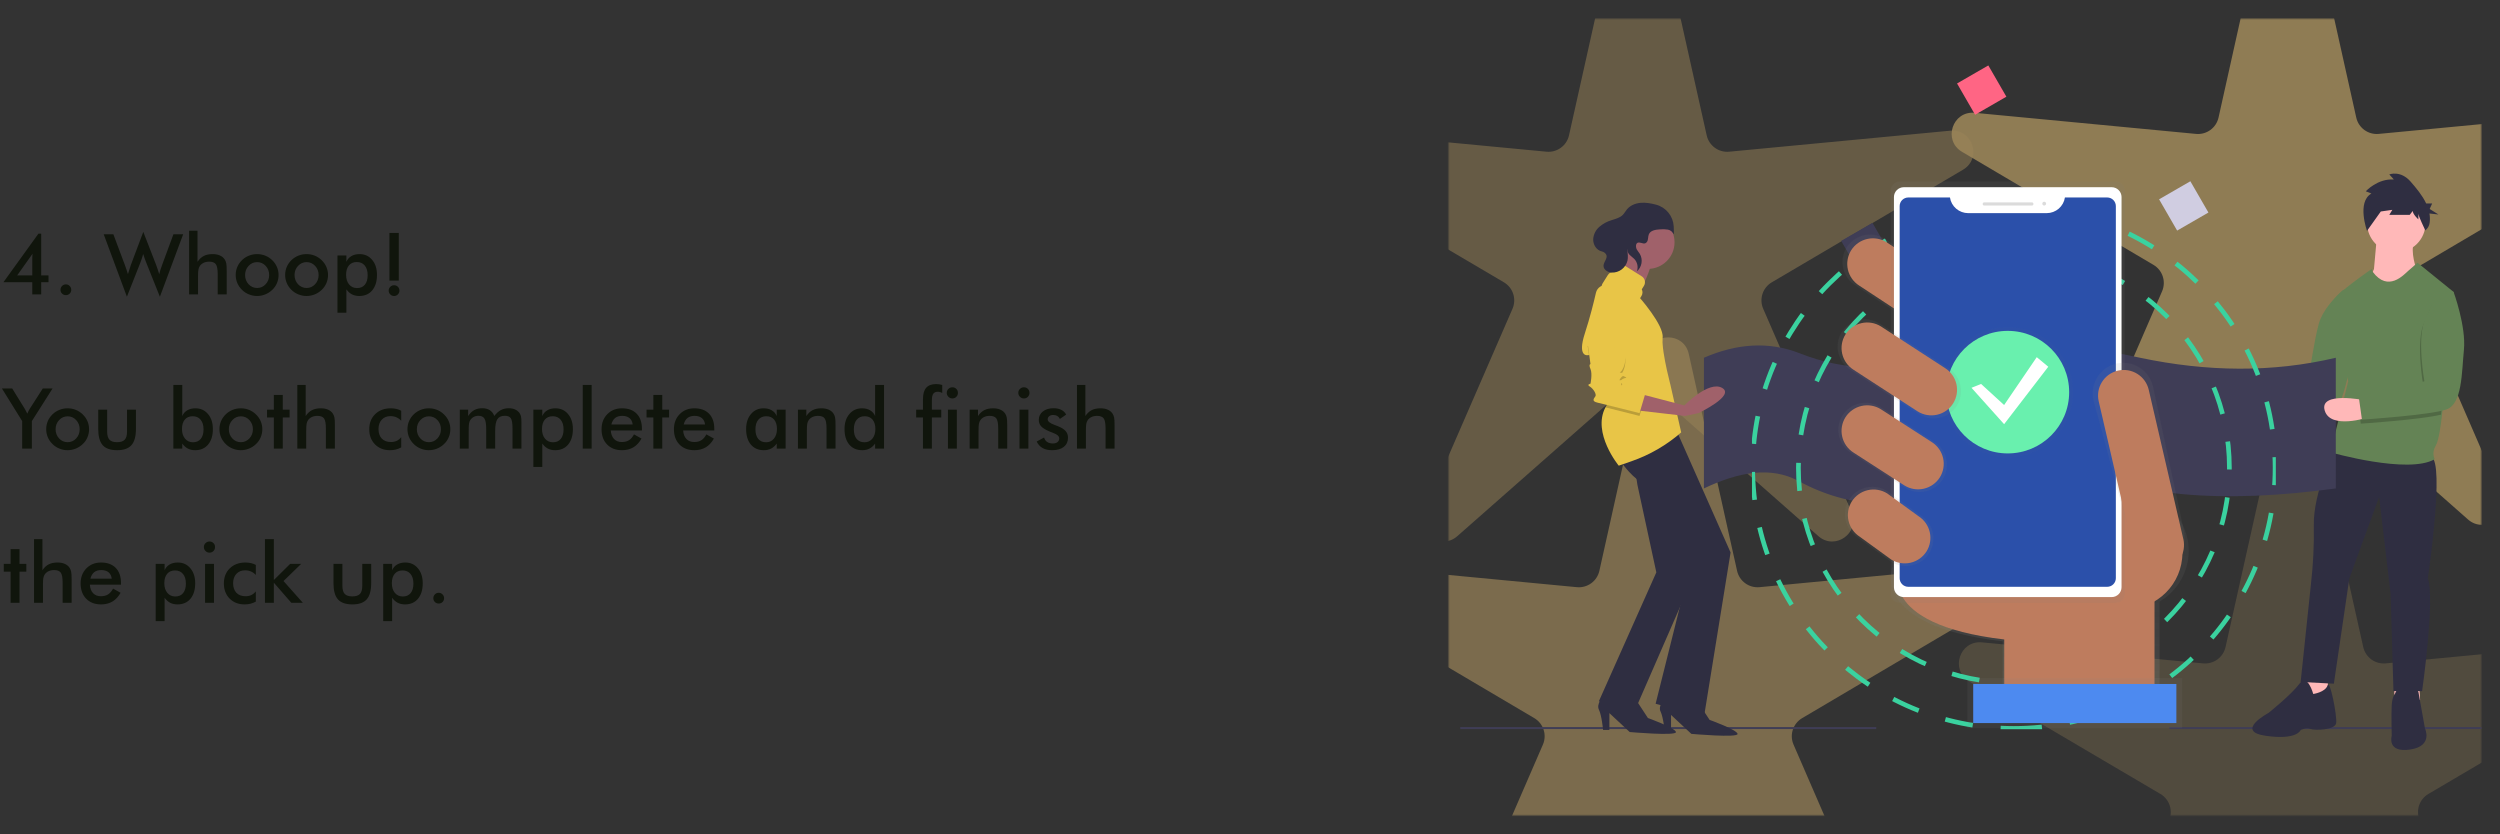 <svg width="1070" height="357" viewBox="0 0 1070 357" fill="none" xmlns="http://www.w3.org/2000/svg">
<rect x="0" y="0" width="1070" height="357" fill="#333333" stroke="none"/>
<path d="M13.92 108.615L7.363 117.861H13.815V111.164C13.815 110.812 13.82 110.42 13.832 109.986C13.855 109.553 13.885 109.096 13.92 108.615ZM13.815 126V120.779H1.475L16.451 100.002H17.629V117.861H20.758V120.779H17.629V126H13.815ZM25.891 124.049C25.891 123.404 26.113 122.854 26.559 122.396C27.004 121.939 27.549 121.711 28.193 121.711C28.838 121.711 29.383 121.939 29.828 122.396C30.273 122.854 30.496 123.404 30.496 124.049C30.496 124.682 30.273 125.221 29.828 125.666C29.383 126.1 28.838 126.316 28.193 126.316C27.549 126.316 27.004 126.1 26.559 125.666C26.113 125.221 25.891 124.682 25.891 124.049ZM44.383 100.266H48.514L53.383 113.256C53.699 114.111 53.963 114.861 54.174 115.506C54.397 116.15 54.59 116.754 54.754 117.316C55.164 115.957 55.592 114.627 56.037 113.326C56.096 113.162 56.137 113.051 56.16 112.992L61.328 99.246L66.777 113.256C67.035 113.936 67.275 114.615 67.498 115.295C67.732 115.975 67.949 116.66 68.148 117.352C68.266 116.824 68.424 116.244 68.623 115.611C68.822 114.979 69.08 114.229 69.397 113.361L74.231 100.266H78.397L68.43 127.002L62.559 112.324C62.301 111.668 62.066 111.041 61.855 110.443C61.645 109.834 61.457 109.26 61.293 108.721C61.094 109.412 60.895 110.062 60.695 110.672C60.496 111.27 60.291 111.844 60.08 112.395L54.315 127.002L44.383 100.266ZM80.945 126V98.754H84.531V112.061C85.293 110.912 86.189 110.074 87.221 109.547C88.252 109.02 89.506 108.756 90.982 108.756C92.225 108.756 93.279 108.955 94.147 109.354C95.025 109.74 95.711 110.32 96.203 111.094C96.496 111.551 96.707 112.084 96.836 112.693C96.965 113.303 97.029 114.369 97.029 115.893V126H93.18V117.439C93.18 115.248 92.91 113.795 92.371 113.08C91.844 112.354 90.9 111.99 89.541 111.99C88.65 111.99 87.853 112.154 87.15 112.482C86.459 112.811 85.914 113.273 85.516 113.871C85.234 114.27 85.035 114.785 84.918 115.418C84.812 116.039 84.76 117.035 84.76 118.406V126H80.945ZM115.205 117.721C115.205 116.174 114.707 114.867 113.711 113.801C112.715 112.723 111.496 112.184 110.055 112.184C108.625 112.184 107.406 112.723 106.398 113.801C105.402 114.867 104.904 116.174 104.904 117.721C104.904 119.268 105.402 120.58 106.398 121.658C107.406 122.725 108.625 123.258 110.055 123.258C111.484 123.258 112.697 122.725 113.693 121.658C114.701 120.58 115.205 119.268 115.205 117.721ZM100.879 117.686C100.879 116.467 101.107 115.318 101.564 114.24C102.033 113.15 102.701 112.184 103.568 111.34C104.424 110.508 105.408 109.869 106.521 109.424C107.635 108.979 108.801 108.756 110.02 108.756C111.273 108.756 112.451 108.979 113.553 109.424C114.666 109.869 115.662 110.525 116.541 111.393C117.42 112.248 118.088 113.215 118.545 114.293C119.002 115.371 119.23 116.502 119.23 117.686C119.23 118.916 119.002 120.07 118.545 121.148C118.1 122.227 117.443 123.182 116.576 124.014C115.662 124.893 114.648 125.555 113.535 126C112.422 126.457 111.25 126.686 110.02 126.686C108.812 126.686 107.652 126.457 106.539 126C105.426 125.555 104.436 124.904 103.568 124.049C102.689 123.182 102.021 122.209 101.564 121.131C101.107 120.053 100.879 118.904 100.879 117.686ZM136.369 117.721C136.369 116.174 135.871 114.867 134.875 113.801C133.879 112.723 132.66 112.184 131.219 112.184C129.789 112.184 128.57 112.723 127.562 113.801C126.566 114.867 126.068 116.174 126.068 117.721C126.068 119.268 126.566 120.58 127.562 121.658C128.57 122.725 129.789 123.258 131.219 123.258C132.648 123.258 133.861 122.725 134.857 121.658C135.865 120.58 136.369 119.268 136.369 117.721ZM122.043 117.686C122.043 116.467 122.271 115.318 122.729 114.24C123.197 113.15 123.865 112.184 124.732 111.34C125.588 110.508 126.572 109.869 127.686 109.424C128.799 108.979 129.965 108.756 131.184 108.756C132.438 108.756 133.615 108.979 134.717 109.424C135.83 109.869 136.826 110.525 137.705 111.393C138.584 112.248 139.252 113.215 139.709 114.293C140.166 115.371 140.395 116.502 140.395 117.686C140.395 118.916 140.166 120.07 139.709 121.148C139.264 122.227 138.607 123.182 137.74 124.014C136.826 124.893 135.812 125.555 134.699 126C133.586 126.457 132.414 126.686 131.184 126.686C129.977 126.686 128.816 126.457 127.703 126C126.59 125.555 125.6 124.904 124.732 124.049C123.854 123.182 123.186 122.209 122.729 121.131C122.271 120.053 122.043 118.904 122.043 117.686ZM148.129 117.615C148.129 119.338 148.557 120.715 149.412 121.746C150.279 122.777 151.416 123.293 152.822 123.293C154.264 123.293 155.377 122.812 156.162 121.852C156.959 120.891 157.357 119.525 157.357 117.756C157.357 115.998 156.941 114.627 156.109 113.643C155.289 112.646 154.158 112.148 152.717 112.148C151.275 112.148 150.15 112.629 149.342 113.59C148.533 114.551 148.129 115.893 148.129 117.615ZM144.438 133.84V109.336H148.252V112.061C148.697 111.006 149.406 110.191 150.379 109.617C151.363 109.043 152.535 108.756 153.895 108.756C156.109 108.756 157.902 109.576 159.273 111.217C160.656 112.846 161.348 114.99 161.348 117.65C161.348 120.451 160.668 122.66 159.309 124.277C157.961 125.883 156.109 126.686 153.754 126.686C152.582 126.686 151.539 126.451 150.625 125.982C149.723 125.514 148.932 124.799 148.252 123.838V133.84H144.438ZM166.674 99.686H170.682V120.094H166.674V99.686ZM166.357 124.383C166.357 123.75 166.58 123.211 167.025 122.766C167.482 122.309 168.027 122.08 168.66 122.08C169.305 122.08 169.85 122.303 170.295 122.748C170.74 123.193 170.963 123.738 170.963 124.383C170.963 125.016 170.74 125.555 170.295 126C169.85 126.457 169.305 126.686 168.66 126.686C168.016 126.686 167.471 126.457 167.025 126C166.58 125.555 166.357 125.016 166.357 124.383ZM9.49 192V180.223L0.824 166.266H5.219L10.615 175.002C10.744 175.225 10.902 175.518 11.09 175.881C11.289 176.244 11.488 176.637 11.688 177.059C11.852 176.648 12.021 176.262 12.197 175.898C12.385 175.535 12.578 175.201 12.777 174.896L18.314 166.266H22.498L13.639 180.223V192H9.49ZM34.1 183.721C34.1 182.174 33.602 180.867 32.605 179.801C31.609 178.723 30.391 178.184 28.949 178.184C27.52 178.184 26.301 178.723 25.293 179.801C24.297 180.867 23.799 182.174 23.799 183.721C23.799 185.268 24.297 186.58 25.293 187.658C26.301 188.725 27.52 189.258 28.949 189.258C30.379 189.258 31.592 188.725 32.588 187.658C33.596 186.58 34.1 185.268 34.1 183.721ZM19.773 183.686C19.773 182.467 20.002 181.318 20.459 180.24C20.928 179.15 21.596 178.184 22.463 177.34C23.318 176.508 24.303 175.869 25.416 175.424C26.529 174.979 27.695 174.756 28.914 174.756C30.168 174.756 31.346 174.979 32.447 175.424C33.56 175.869 34.557 176.525 35.435 177.393C36.315 178.248 36.982 179.215 37.44 180.293C37.897 181.371 38.125 182.502 38.125 183.686C38.125 184.916 37.897 186.07 37.44 187.148C36.994 188.227 36.338 189.182 35.471 190.014C34.557 190.893 33.543 191.555 32.43 192C31.316 192.457 30.145 192.686 28.914 192.686C27.707 192.686 26.547 192.457 25.434 192C24.32 191.555 23.33 190.904 22.463 190.049C21.584 189.182 20.916 188.209 20.459 187.131C20.002 186.053 19.773 184.904 19.773 183.686ZM45.859 175.336V184.723C45.859 186.34 46.193 187.5 46.861 188.203C47.529 188.906 48.613 189.258 50.113 189.258C51.613 189.258 52.697 188.906 53.365 188.203C54.033 187.5 54.367 186.34 54.367 184.723V175.336H58.182V183.58C58.182 186.768 57.543 189.082 56.266 190.523C54.988 191.965 52.949 192.686 50.148 192.686C47.301 192.686 45.238 191.971 43.961 190.541C42.684 189.111 42.045 186.791 42.045 183.58V175.336H45.859ZM77.887 183.615C77.887 185.314 78.32 186.686 79.188 187.729C80.066 188.771 81.197 189.293 82.58 189.293C84.022 189.293 85.135 188.812 85.92 187.852C86.717 186.891 87.115 185.525 87.115 183.756C87.115 181.998 86.699 180.627 85.867 179.643C85.047 178.646 83.916 178.148 82.475 178.148C81.033 178.148 79.908 178.629 79.1 179.59C78.291 180.551 77.887 181.893 77.887 183.615ZM78.01 164.754V178.061C78.455 177.006 79.164 176.191 80.137 175.617C81.121 175.043 82.293 174.756 83.652 174.756C85.867 174.756 87.66 175.576 89.031 177.217C90.414 178.846 91.106 180.99 91.106 183.65C91.106 186.451 90.426 188.66 89.066 190.277C87.719 191.883 85.867 192.686 83.512 192.686C82.34 192.686 81.297 192.451 80.383 191.982C79.481 191.514 78.689 190.799 78.01 189.838V192H74.195V164.754H78.01ZM108.244 183.721C108.244 182.174 107.746 180.867 106.75 179.801C105.754 178.723 104.535 178.184 103.094 178.184C101.664 178.184 100.445 178.723 99.438 179.801C98.441 180.867 97.943 182.174 97.943 183.721C97.943 185.268 98.441 186.58 99.438 187.658C100.445 188.725 101.664 189.258 103.094 189.258C104.523 189.258 105.736 188.725 106.732 187.658C107.74 186.58 108.244 185.268 108.244 183.721ZM93.918 183.686C93.918 182.467 94.147 181.318 94.603 180.24C95.072 179.15 95.74 178.184 96.607 177.34C97.463 176.508 98.447 175.869 99.561 175.424C100.674 174.979 101.84 174.756 103.059 174.756C104.312 174.756 105.49 174.979 106.592 175.424C107.705 175.869 108.701 176.525 109.58 177.393C110.459 178.248 111.127 179.215 111.584 180.293C112.041 181.371 112.27 182.502 112.27 183.686C112.27 184.916 112.041 186.07 111.584 187.148C111.139 188.227 110.482 189.182 109.615 190.014C108.701 190.893 107.688 191.555 106.574 192C105.461 192.457 104.289 192.686 103.059 192.686C101.852 192.686 100.691 192.457 99.578 192C98.465 191.555 97.475 190.904 96.607 190.049C95.728 189.182 95.061 188.209 94.603 187.131C94.147 186.053 93.918 184.904 93.918 183.686ZM117.209 192V178.676H114.291V175.336H117.209V169.025H121.023V175.336H123.941V178.676H121.023V192H117.209ZM127.246 192V164.754H130.832V178.061C131.594 176.912 132.49 176.074 133.521 175.547C134.553 175.02 135.807 174.756 137.283 174.756C138.525 174.756 139.58 174.955 140.447 175.354C141.326 175.74 142.012 176.32 142.504 177.094C142.797 177.551 143.008 178.084 143.137 178.693C143.266 179.303 143.33 180.369 143.33 181.893V192H139.48V183.439C139.48 181.248 139.211 179.795 138.672 179.08C138.145 178.354 137.201 177.99 135.842 177.99C134.951 177.99 134.154 178.154 133.451 178.482C132.76 178.811 132.215 179.273 131.816 179.871C131.535 180.27 131.336 180.785 131.219 181.418C131.113 182.039 131.061 183.035 131.061 184.406V192H127.246ZM171.719 180.082C171.133 179.438 170.447 178.945 169.662 178.605C168.889 178.266 168.051 178.096 167.148 178.096C165.59 178.096 164.342 178.6 163.404 179.607C162.467 180.615 161.998 181.951 161.998 183.615C161.998 185.35 162.467 186.715 163.404 187.711C164.354 188.695 165.66 189.188 167.324 189.188C168.25 189.188 169.076 189.018 169.803 188.678C170.529 188.326 171.168 187.799 171.719 187.096V191.49C171.016 191.889 170.26 192.188 169.451 192.387C168.654 192.586 167.805 192.686 166.902 192.686C164.289 192.686 162.156 191.854 160.504 190.189C158.863 188.525 158.043 186.369 158.043 183.721C158.043 181.037 158.893 178.875 160.592 177.234C162.303 175.582 164.535 174.756 167.289 174.756C168.156 174.756 168.953 174.844 169.68 175.02C170.406 175.184 171.086 175.441 171.719 175.793V180.082ZM188.717 183.721C188.717 182.174 188.219 180.867 187.223 179.801C186.227 178.723 185.008 178.184 183.566 178.184C182.137 178.184 180.918 178.723 179.91 179.801C178.914 180.867 178.416 182.174 178.416 183.721C178.416 185.268 178.914 186.58 179.91 187.658C180.918 188.725 182.137 189.258 183.566 189.258C184.996 189.258 186.209 188.725 187.205 187.658C188.213 186.58 188.717 185.268 188.717 183.721ZM174.391 183.686C174.391 182.467 174.619 181.318 175.076 180.24C175.545 179.15 176.213 178.184 177.08 177.34C177.936 176.508 178.92 175.869 180.033 175.424C181.146 174.979 182.312 174.756 183.531 174.756C184.785 174.756 185.963 174.979 187.064 175.424C188.178 175.869 189.174 176.525 190.053 177.393C190.932 178.248 191.6 179.215 192.057 180.293C192.514 181.371 192.742 182.502 192.742 183.686C192.742 184.916 192.514 186.07 192.057 187.148C191.611 188.227 190.955 189.182 190.088 190.014C189.174 190.893 188.16 191.555 187.047 192C185.934 192.457 184.762 192.686 183.531 192.686C182.324 192.686 181.164 192.457 180.051 192C178.938 191.555 177.947 190.904 177.08 190.049C176.201 189.182 175.533 188.209 175.076 187.131C174.619 186.053 174.391 184.904 174.391 183.686ZM200.6 192H196.785V175.336H200.371V178.061C201.133 176.9 201.994 176.057 202.955 175.529C203.928 174.99 205.07 174.721 206.383 174.721C207.684 174.721 208.762 174.996 209.617 175.547C210.473 176.086 211.123 176.912 211.568 178.025C212.447 176.877 213.379 176.039 214.363 175.512C215.359 174.984 216.49 174.721 217.756 174.721C218.857 174.721 219.818 174.926 220.639 175.336C221.459 175.734 222.098 176.32 222.555 177.094C222.766 177.457 222.918 177.891 223.012 178.395C223.117 178.898 223.17 179.619 223.17 180.557V181.893V192H219.355V183.439C219.355 181.201 219.115 179.73 218.635 179.027C218.166 178.312 217.322 177.955 216.104 177.955C214.604 177.955 213.531 178.436 212.887 179.396C212.254 180.346 211.938 182.016 211.938 184.406V192H208.088V183.439C208.088 181.377 207.836 179.947 207.332 179.15C206.84 178.354 205.984 177.955 204.766 177.955C204.016 177.955 203.33 178.125 202.709 178.465C202.088 178.805 201.596 179.273 201.232 179.871C200.998 180.258 200.834 180.732 200.74 181.295C200.646 181.857 200.6 182.895 200.6 184.406V192ZM231.977 183.615C231.977 185.338 232.404 186.715 233.26 187.746C234.127 188.777 235.264 189.293 236.67 189.293C238.111 189.293 239.225 188.812 240.01 187.852C240.807 186.891 241.205 185.525 241.205 183.756C241.205 181.998 240.789 180.627 239.957 179.643C239.137 178.646 238.006 178.148 236.564 178.148C235.123 178.148 233.998 178.629 233.189 179.59C232.381 180.551 231.977 181.893 231.977 183.615ZM228.285 199.84V175.336H232.1V178.061C232.545 177.006 233.254 176.191 234.227 175.617C235.211 175.043 236.383 174.756 237.742 174.756C239.957 174.756 241.75 175.576 243.121 177.217C244.504 178.846 245.195 180.99 245.195 183.65C245.195 186.451 244.516 188.66 243.156 190.277C241.809 191.883 239.957 192.686 237.602 192.686C236.43 192.686 235.387 192.451 234.473 191.982C233.57 191.514 232.779 190.799 232.1 189.838V199.84H228.285ZM249.414 192V164.754H253.229V192H249.414ZM274.744 184.23H261.42C261.514 185.789 261.977 187.008 262.809 187.887C263.641 188.754 264.748 189.188 266.131 189.188C267.361 189.188 268.387 188.93 269.207 188.414C270.027 187.898 270.742 187.066 271.352 185.918L274.568 187.711C273.631 189.387 272.471 190.635 271.088 191.455C269.705 192.275 268.082 192.686 266.219 192.686C263.547 192.686 261.42 191.871 259.838 190.242C258.256 188.613 257.465 186.439 257.465 183.721C257.465 181.107 258.279 178.963 259.908 177.287C261.549 175.6 263.652 174.756 266.219 174.756C268.902 174.756 270.994 175.523 272.494 177.059C273.994 178.594 274.744 180.744 274.744 183.51V184.23ZM270.789 181.664C270.637 180.469 270.18 179.561 269.418 178.939C268.656 178.307 267.613 177.99 266.289 177.99C265.035 177.99 264.027 178.295 263.266 178.904C262.504 179.514 261.971 180.434 261.666 181.664H270.789ZM279.631 192V178.676H276.713V175.336H279.631V169.025H283.445V175.336H286.363V178.676H283.445V192H279.631ZM305.717 184.23H292.393C292.486 185.789 292.949 187.008 293.781 187.887C294.613 188.754 295.721 189.188 297.104 189.188C298.334 189.188 299.359 188.93 300.18 188.414C301 187.898 301.715 187.066 302.324 185.918L305.541 187.711C304.604 189.387 303.443 190.635 302.061 191.455C300.678 192.275 299.055 192.686 297.191 192.686C294.52 192.686 292.393 191.871 290.811 190.242C289.229 188.613 288.438 186.439 288.438 183.721C288.438 181.107 289.252 178.963 290.881 177.287C292.521 175.6 294.625 174.756 297.191 174.756C299.875 174.756 301.967 175.523 303.467 177.059C304.967 178.594 305.717 180.744 305.717 183.51V184.23ZM301.762 181.664C301.609 180.469 301.152 179.561 300.391 178.939C299.629 178.307 298.586 177.99 297.262 177.99C296.008 177.99 295 178.295 294.238 178.904C293.477 179.514 292.943 180.434 292.639 181.664H301.762ZM336.25 192H332.436V189.838C331.756 190.799 330.959 191.514 330.045 191.982C329.143 192.451 328.105 192.686 326.934 192.686C324.578 192.686 322.721 191.883 321.361 190.277C320.014 188.66 319.34 186.451 319.34 183.65C319.34 180.99 320.031 178.846 321.414 177.217C322.797 175.576 324.602 174.756 326.828 174.756C328.188 174.756 329.348 175.043 330.309 175.617C331.281 176.18 331.99 176.994 332.436 178.061V175.336H336.25V192ZM332.541 183.615C332.541 181.893 332.137 180.551 331.328 179.59C330.531 178.629 329.412 178.148 327.971 178.148C326.529 178.148 325.393 178.646 324.561 179.643C323.74 180.627 323.33 181.998 323.33 183.756C323.33 185.525 323.729 186.891 324.525 187.852C325.322 188.812 326.447 189.293 327.9 189.293C329.271 189.293 330.385 188.771 331.24 187.729C332.107 186.686 332.541 185.314 332.541 183.615ZM341.523 192V175.336H345.109V178.061C345.871 176.912 346.768 176.074 347.799 175.547C348.83 175.02 350.084 174.756 351.561 174.756C352.803 174.756 353.857 174.955 354.725 175.354C355.604 175.74 356.289 176.32 356.781 177.094C357.074 177.551 357.285 178.084 357.414 178.693C357.543 179.303 357.607 180.369 357.607 181.893V192H353.758V183.439C353.758 181.248 353.488 179.795 352.949 179.08C352.422 178.354 351.479 177.99 350.119 177.99C349.229 177.99 348.432 178.154 347.729 178.482C347.037 178.811 346.492 179.273 346.094 179.871C345.812 180.27 345.613 180.785 345.496 181.418C345.391 182.039 345.338 183.035 345.338 184.406V192H341.523ZM374.658 183.615C374.658 181.893 374.254 180.551 373.445 179.59C372.648 178.629 371.529 178.148 370.088 178.148C368.646 178.148 367.51 178.646 366.678 179.643C365.857 180.627 365.447 181.998 365.447 183.756C365.447 185.525 365.846 186.891 366.643 187.852C367.439 188.812 368.564 189.293 370.018 189.293C371.4 189.293 372.52 188.777 373.375 187.746C374.23 186.703 374.658 185.326 374.658 183.615ZM374.553 164.754H378.367V192H374.553V189.838C373.873 190.799 373.076 191.514 372.162 191.982C371.26 192.451 370.223 192.686 369.051 192.686C366.695 192.686 364.838 191.883 363.479 190.277C362.131 188.66 361.457 186.451 361.457 183.65C361.457 180.99 362.148 178.846 363.531 177.217C364.914 175.576 366.719 174.756 368.945 174.756C370.305 174.756 371.465 175.043 372.426 175.617C373.398 176.18 374.107 176.994 374.553 178.061V164.754ZM395.031 192V178.676H392.113V175.336H395.031V170.871C395.031 168.656 395.488 167.021 396.402 165.967C397.328 164.912 398.758 164.385 400.691 164.385C401.102 164.385 401.523 164.414 401.957 164.473C402.391 164.531 402.83 164.625 403.275 164.754V168.199C402.971 168.023 402.66 167.895 402.344 167.812C402.039 167.719 401.729 167.672 401.412 167.672C400.498 167.672 399.842 167.953 399.443 168.516C399.045 169.078 398.846 170.027 398.846 171.363V175.336H402.854V178.676H398.846V192H395.031ZM405.209 168.129C405.209 167.484 405.443 166.928 405.912 166.459C406.393 165.99 406.961 165.756 407.617 165.756C408.297 165.756 408.859 165.984 409.305 166.441C409.762 166.887 409.99 167.449 409.99 168.129C409.99 168.809 409.762 169.383 409.305 169.852C408.848 170.309 408.285 170.537 407.617 170.537C406.961 170.537 406.393 170.303 405.912 169.834C405.443 169.354 405.209 168.785 405.209 168.129ZM405.719 192V175.336H409.533V192H405.719ZM415 192V175.336H418.586V178.061C419.348 176.912 420.244 176.074 421.275 175.547C422.307 175.02 423.561 174.756 425.037 174.756C426.279 174.756 427.334 174.955 428.201 175.354C429.08 175.74 429.766 176.32 430.258 177.094C430.551 177.551 430.762 178.084 430.891 178.693C431.02 179.303 431.084 180.369 431.084 181.893V192H427.234V183.439C427.234 181.248 426.965 179.795 426.426 179.08C425.898 178.354 424.955 177.99 423.596 177.99C422.705 177.99 421.908 178.154 421.205 178.482C420.514 178.811 419.969 179.273 419.57 179.871C419.289 180.27 419.09 180.785 418.973 181.418C418.867 182.039 418.814 183.035 418.814 184.406V192H415ZM435.83 168.129C435.83 167.484 436.064 166.928 436.533 166.459C437.014 165.99 437.582 165.756 438.238 165.756C438.918 165.756 439.48 165.984 439.926 166.441C440.383 166.887 440.611 167.449 440.611 168.129C440.611 168.809 440.383 169.383 439.926 169.852C439.469 170.309 438.906 170.537 438.238 170.537C437.582 170.537 437.014 170.303 436.533 169.834C436.064 169.354 435.83 168.785 435.83 168.129ZM436.34 192V175.336H440.154V192H436.34ZM443.705 188.977L446.869 187.254C447.104 188.086 447.537 188.719 448.17 189.152C448.803 189.586 449.617 189.803 450.613 189.803C451.469 189.803 452.137 189.609 452.617 189.223C453.109 188.824 453.355 188.285 453.355 187.605C453.355 186.703 452.488 185.93 450.754 185.285C450.168 185.074 449.717 184.898 449.4 184.758C447.619 184.02 446.371 183.27 445.656 182.508C444.953 181.746 444.602 180.82 444.602 179.73C444.602 178.242 445.182 177.035 446.342 176.109C447.514 175.184 449.061 174.721 450.982 174.721C452.271 174.721 453.373 174.961 454.287 175.441C455.213 175.91 455.887 176.584 456.309 177.463L453.602 179.326C453.402 178.799 453.051 178.383 452.547 178.078C452.055 177.762 451.48 177.604 450.824 177.604C450.098 177.604 449.512 177.779 449.066 178.131C448.633 178.471 448.416 178.928 448.416 179.502C448.416 180.369 449.4 181.16 451.369 181.875C451.99 182.098 452.471 182.279 452.811 182.42C454.346 183.029 455.441 183.721 456.098 184.494C456.766 185.256 457.1 186.211 457.1 187.359C457.1 189.023 456.496 190.33 455.289 191.279C454.082 192.217 452.418 192.686 450.297 192.686C448.668 192.686 447.314 192.381 446.236 191.771C445.158 191.162 444.314 190.23 443.705 188.977ZM460.949 192V164.754H464.535V178.061C465.297 176.912 466.193 176.074 467.225 175.547C468.256 175.02 469.51 174.756 470.986 174.756C472.229 174.756 473.283 174.955 474.15 175.354C475.029 175.74 475.715 176.32 476.207 177.094C476.5 177.551 476.711 178.084 476.84 178.693C476.969 179.303 477.033 180.369 477.033 181.893V192H473.184V183.439C473.184 181.248 472.914 179.795 472.375 179.08C471.848 178.354 470.904 177.99 469.545 177.99C468.654 177.99 467.857 178.154 467.154 178.482C466.463 178.811 465.918 179.273 465.52 179.871C465.238 180.27 465.039 180.785 464.922 181.418C464.816 182.039 464.764 183.035 464.764 184.406V192H460.949ZM4.533 258V244.676H1.615V241.336H4.533V235.025H8.348V241.336H11.266V244.676H8.348V258H4.533ZM14.57 258V230.754H18.156V244.061C18.918 242.912 19.814 242.074 20.846 241.547C21.877 241.02 23.131 240.756 24.607 240.756C25.85 240.756 26.904 240.955 27.771 241.354C28.65 241.74 29.336 242.32 29.828 243.094C30.121 243.551 30.332 244.084 30.461 244.693C30.59 245.303 30.654 246.369 30.654 247.893V258H26.805V249.439C26.805 247.248 26.535 245.795 25.996 245.08C25.469 244.354 24.525 243.99 23.166 243.99C22.275 243.99 21.479 244.154 20.775 244.482C20.084 244.811 19.539 245.273 19.141 245.871C18.859 246.27 18.66 246.785 18.543 247.418C18.438 248.039 18.385 249.035 18.385 250.406V258H14.57ZM51.783 250.23H38.459C38.553 251.789 39.016 253.008 39.848 253.887C40.68 254.754 41.787 255.188 43.17 255.188C44.4 255.188 45.426 254.93 46.246 254.414C47.066 253.898 47.781 253.066 48.391 251.918L51.607 253.711C50.67 255.387 49.51 256.635 48.127 257.455C46.744 258.275 45.121 258.686 43.258 258.686C40.586 258.686 38.459 257.871 36.877 256.242C35.295 254.613 34.504 252.439 34.504 249.721C34.504 247.107 35.318 244.963 36.947 243.287C38.588 241.6 40.691 240.756 43.258 240.756C45.941 240.756 48.033 241.523 49.533 243.059C51.033 244.594 51.783 246.744 51.783 249.51V250.23ZM47.828 247.664C47.676 246.469 47.219 245.561 46.457 244.939C45.695 244.307 44.652 243.99 43.328 243.99C42.074 243.99 41.066 244.295 40.305 244.904C39.543 245.514 39.01 246.434 38.705 247.664H47.828ZM70.328 249.615C70.328 251.338 70.756 252.715 71.611 253.746C72.478 254.777 73.615 255.293 75.022 255.293C76.463 255.293 77.576 254.812 78.361 253.852C79.158 252.891 79.557 251.525 79.557 249.756C79.557 247.998 79.141 246.627 78.309 245.643C77.488 244.646 76.357 244.148 74.916 244.148C73.475 244.148 72.35 244.629 71.541 245.59C70.732 246.551 70.328 247.893 70.328 249.615ZM66.637 265.84V241.336H70.451V244.061C70.897 243.006 71.606 242.191 72.578 241.617C73.562 241.043 74.734 240.756 76.094 240.756C78.309 240.756 80.102 241.576 81.473 243.217C82.856 244.846 83.547 246.99 83.547 249.65C83.547 252.451 82.867 254.66 81.508 256.277C80.16 257.883 78.309 258.686 75.953 258.686C74.781 258.686 73.738 258.451 72.824 257.982C71.922 257.514 71.131 256.799 70.451 255.838V265.84H66.637ZM87.256 234.129C87.256 233.484 87.49 232.928 87.959 232.459C88.439 231.99 89.008 231.756 89.664 231.756C90.344 231.756 90.906 231.984 91.352 232.441C91.809 232.887 92.037 233.449 92.037 234.129C92.037 234.809 91.809 235.383 91.352 235.852C90.894 236.309 90.332 236.537 89.664 236.537C89.008 236.537 88.439 236.303 87.959 235.834C87.49 235.354 87.256 234.785 87.256 234.129ZM87.766 258V241.336H91.58V258H87.766ZM109.492 246.082C108.906 245.438 108.221 244.945 107.436 244.605C106.662 244.266 105.824 244.096 104.922 244.096C103.363 244.096 102.115 244.6 101.178 245.607C100.24 246.615 99.772 247.951 99.772 249.615C99.772 251.35 100.24 252.715 101.178 253.711C102.127 254.695 103.434 255.188 105.098 255.188C106.023 255.188 106.85 255.018 107.576 254.678C108.303 254.326 108.941 253.799 109.492 253.096V257.49C108.789 257.889 108.033 258.188 107.225 258.387C106.428 258.586 105.578 258.686 104.676 258.686C102.062 258.686 99.93 257.854 98.277 256.189C96.637 254.525 95.816 252.369 95.816 249.721C95.816 247.037 96.666 244.875 98.365 243.234C100.076 241.582 102.309 240.756 105.062 240.756C105.93 240.756 106.727 240.844 107.453 241.02C108.18 241.184 108.859 241.441 109.492 241.793V246.082ZM113.395 258V230.754H117.209V248.244L124.188 241.336H128.898L121.34 248.684L129.619 258H124.697L117.209 249.404V258H113.395ZM146.547 241.336V250.723C146.547 252.34 146.881 253.5 147.549 254.203C148.217 254.906 149.301 255.258 150.801 255.258C152.301 255.258 153.385 254.906 154.053 254.203C154.721 253.5 155.055 252.34 155.055 250.723V241.336H158.869V249.58C158.869 252.768 158.23 255.082 156.953 256.523C155.676 257.965 153.637 258.686 150.836 258.686C147.988 258.686 145.926 257.971 144.648 256.541C143.371 255.111 142.732 252.791 142.732 249.58V241.336H146.547ZM167.711 249.615C167.711 251.338 168.139 252.715 168.994 253.746C169.861 254.777 170.998 255.293 172.404 255.293C173.846 255.293 174.959 254.812 175.744 253.852C176.541 252.891 176.939 251.525 176.939 249.756C176.939 247.998 176.523 246.627 175.691 245.643C174.871 244.646 173.74 244.148 172.299 244.148C170.857 244.148 169.732 244.629 168.924 245.59C168.115 246.551 167.711 247.893 167.711 249.615ZM164.02 265.84V241.336H167.834V244.061C168.279 243.006 168.988 242.191 169.961 241.617C170.945 241.043 172.117 240.756 173.477 240.756C175.691 240.756 177.484 241.576 178.855 243.217C180.238 244.846 180.93 246.99 180.93 249.65C180.93 252.451 180.25 254.66 178.891 256.277C177.543 257.883 175.691 258.686 173.336 258.686C172.164 258.686 171.121 258.451 170.207 257.982C169.305 257.514 168.514 256.799 167.834 255.838V265.84H164.02ZM185.465 256.049C185.465 255.404 185.688 254.854 186.133 254.396C186.578 253.939 187.123 253.711 187.768 253.711C188.412 253.711 188.957 253.939 189.402 254.396C189.848 254.854 190.07 255.404 190.07 256.049C190.07 256.682 189.848 257.221 189.402 257.666C188.957 258.1 188.412 258.316 187.768 258.316C187.123 258.316 186.578 258.1 186.133 257.666C185.688 257.221 185.465 256.682 185.465 256.049Z" fill="#10150C"/>
<g opacity="0.5">
<mask id="mask0" mask-type="alpha" maskUnits="userSpaceOnUse" x="620" y="8" width="442" height="341">
<rect x="620" y="8" width="442" height="341" fill="white"/>
</mask>
<g mask="url(#mask0)">
<path d="M692.216 -34.668C694.312 -44.052 707.688 -44.052 709.784 -34.668L730.463 57.933C731.452 62.361 735.582 65.361 740.098 64.931L834.724 55.937C844.307 55.026 848.437 67.769 840.142 72.652L758.336 120.814C754.417 123.121 752.835 127.989 754.649 132.159L792.463 219.117C796.299 227.939 785.481 235.818 778.262 229.461L706.948 166.663C703.548 163.669 698.452 163.669 695.052 166.663L623.738 229.461C616.519 235.818 605.701 227.939 609.537 219.117L647.351 132.159C649.165 127.989 647.583 123.121 643.664 120.814L561.858 72.652C553.563 67.769 557.693 55.026 567.276 55.937L661.902 64.931C666.418 65.361 670.548 62.361 671.537 57.933L692.216 -34.668Z" fill="#FFD47D" fill-opacity="0.5"/>
<path d="M970.215 -42.555C972.307 -51.946 985.693 -51.946 987.785 -42.555L1008.47 50.309C1009.45 54.74 1013.59 57.742 1018.1 57.311L1112.81 48.284C1122.39 47.371 1126.53 60.103 1118.24 64.994L1036.32 113.359C1032.41 115.667 1030.83 120.526 1032.63 124.691L1070.49 211.975C1074.31 220.802 1063.48 228.67 1056.27 222.302L984.957 159.33C981.554 156.325 976.446 156.325 973.043 159.33L901.728 222.302C894.515 228.67 883.686 220.802 887.514 211.975L925.366 124.691C927.172 120.526 925.593 115.667 921.684 113.359L839.757 64.994C831.471 60.103 835.608 47.371 845.186 48.284L939.895 57.311C944.414 57.742 948.547 54.74 949.534 50.309L970.215 -42.555Z" fill="#FFD47D" fill-opacity="0.9"/>
<path d="M705.215 151.445C707.307 142.054 720.693 142.054 722.785 151.445L743.466 244.308C744.453 248.74 748.586 251.742 753.105 251.311L847.814 242.284C857.392 241.371 861.529 254.103 853.243 258.994L771.316 307.359C767.407 309.667 765.828 314.526 767.634 318.691L805.486 405.975C809.314 414.802 798.485 422.67 791.272 416.302L719.957 353.33C716.554 350.325 711.446 350.325 708.043 353.33L636.728 416.302C629.515 422.67 618.686 414.802 622.514 405.975L660.366 318.691C662.172 314.526 660.593 309.667 656.684 307.359L574.757 258.994C566.471 254.103 570.608 241.371 580.186 242.284L674.895 251.311C679.414 251.742 683.547 248.74 684.534 244.308L705.215 151.445Z" fill="#FFD47D" fill-opacity="0.7"/>
<path d="M973.216 184.332C975.312 174.948 988.688 174.948 990.784 184.332L1011.46 276.933C1012.45 281.361 1016.58 284.361 1021.1 283.931L1115.72 274.937C1125.31 274.026 1129.44 286.769 1121.14 291.652L1039.34 339.814C1035.42 342.121 1033.84 346.989 1035.65 351.159L1073.46 438.117C1077.3 446.939 1066.48 454.818 1059.26 448.461L987.948 385.663C984.548 382.669 979.452 382.669 976.052 385.663L904.738 448.461C897.519 454.818 886.701 446.939 890.537 438.117L928.351 351.159C930.165 346.989 928.583 342.121 924.664 339.814L842.858 291.652C834.563 286.769 838.693 274.026 848.276 274.937L942.902 283.931C947.418 284.361 951.548 281.361 952.537 276.933L973.216 184.332Z" fill="#FFD47D" fill-opacity="0.3"/>
</g>
</g>
<mask id="mask1" mask-type="alpha" maskUnits="userSpaceOnUse" x="620" y="8" width="442" height="341">
<rect x="620" y="8" width="442" height="341" fill="#C4C4C4"/>
</mask>
<g mask="url(#mask1)">
<g clip-path="url(#clip0)">
<path d="M960.628 168.474C960.628 168.474 941.257 164.552 943.709 172.886C946.161 181.22 962.344 175.828 962.344 175.828L960.628 168.474Z" fill="#FFB8B8"/>
<path d="M1002.42 124.452C1002.66 124.232 1002.96 124.082 1003.27 124.016C1003.59 123.95 1003.92 123.972 1004.23 124.078C1004.54 124.184 1004.82 124.371 1005.03 124.62C1005.24 124.868 1005.38 125.169 1005.43 125.49L1006.09 129.334C1006.09 129.334 1009.09 144.711 1006.52 154.479C1003.96 164.246 1002.14 177.113 995.218 178.483C989.291 179.656 966.758 177.799 960.379 177.238C959.92 177.198 959.493 176.984 959.186 176.641C958.878 176.297 958.713 175.85 958.723 175.389L958.842 169.778C958.852 169.336 959.022 168.913 959.321 168.587C959.62 168.262 960.028 168.056 960.468 168.009L986.266 165.259C986.669 165.216 987.046 165.04 987.338 164.759C987.629 164.478 987.818 164.107 987.874 163.706C988.488 159.318 990.472 145.715 992.443 138.562C994.036 132.783 999.267 127.326 1002.42 124.452Z" fill="#648355"/>
<path d="M1106.54 311.181H928.505V312.029H1106.54V311.181Z" fill="#3F3D56"/>
<path d="M985.655 288.448V300.215L992.276 301.685L996.69 299.479L996.199 290.164L985.655 288.448Z" fill="#FFB8B8"/>
<path d="M1024.76 288.448V300.215L1031.39 301.685L1035.8 299.479L1035.31 290.164L1024.76 288.448Z" fill="#FFB8B8"/>
<path d="M998.896 192.848C998.896 192.848 990.068 210.742 990.313 224.715C990.461 233.148 990.052 241.583 989.087 249.963L984.674 291.88L998.896 292.616L1005.52 247.512L1018.27 212.703L1023.17 254.13L1024.4 295.802H1036.66C1036.66 295.802 1042.3 256.336 1039.11 247.512C1039.11 247.512 1046.46 197.995 1040.58 195.544C1034.7 193.093 998.896 192.848 998.896 192.848Z" fill="#2F2E41"/>
<path d="M990.069 297.028C990.069 297.028 987.617 287.958 984.184 292.616C980.751 297.273 970.943 305.117 970.943 305.117C970.943 305.117 956.231 312.961 969.717 314.922C983.203 316.883 984.674 312.471 984.674 312.471C984.674 312.471 986.881 311.246 988.843 311.981C990.805 312.716 999.387 312.471 999.877 309.53C1000.37 306.588 997.18 290.409 996.199 293.351C995.218 296.293 990.069 297.028 990.069 297.028Z" fill="#2F2E41"/>
<path d="M1035.19 296.783C1035.19 296.783 1035.19 294.086 1030.53 293.841C1025.87 293.596 1025.13 296.783 1025.13 296.783C1025.13 296.783 1023.91 298.009 1023.66 301.685C1023.42 305.362 1023.66 314.922 1023.66 314.922C1023.66 314.922 1021.45 322.276 1031.51 320.806C1041.56 319.335 1037.88 311.736 1037.88 311.736L1035.19 296.783Z" fill="#2F2E41"/>
<path d="M1017.29 101.414L1016.06 115.142L1013.85 120.289L1019.74 128.624L1034.21 115.142C1034.21 115.142 1031.51 107.788 1033.22 103.621L1017.29 101.414Z" fill="#FFB8B8"/>
<path d="M1050.14 124.947L1050.03 126.155L1045.73 172.012C1045.73 172.012 1045.56 174.144 1045.25 176.988C1044.72 181.797 1043.78 188.639 1042.54 190.642C1040.58 193.828 1042.05 196.525 1042.05 196.525C1030.77 203.143 997.425 193.583 997.425 193.583L1005.03 163.187C1005.03 163.187 998.16 131.565 998.896 128.624C999.632 125.682 1015.08 115.142 1015.08 115.142L1015.54 116.367C1022.12 125.192 1028.81 117.593 1030.77 115.877L1034.7 112.445L1050.14 124.947Z" fill="#648355"/>
<path d="M999.719 209.054C976.342 212.225 954.04 213.385 933.404 211.433C926.076 210.691 918.807 209.443 911.651 207.699C898.53 204.594 882.423 204.594 864.727 206.247C853.968 207.205 843.363 209.454 833.141 212.944C819.427 217.69 804.404 217.279 788.477 213.306C781.94 211.605 775.64 209.097 769.723 205.841C758.078 199.586 744.297 201.851 729.277 209.054V153.117C743.3 147.012 756.96 146.027 770.187 151.173C775.009 153.099 779.994 154.585 785.083 155.616C803.465 159.207 822.439 158.351 840.423 153.117C864.741 144.88 890.178 147.441 915.939 153.117C944.639 159.178 972.612 159.535 999.719 153.117V209.054Z" fill="#3F3D56"/>
<path d="M803.034 311.181H625V312.029H803.034V311.181Z" fill="#3F3D56"/>
<path d="M845.343 49.111L858.73 41.384L851.001 28L837.614 35.727L845.343 49.111Z" fill="#FF6584"/>
<path d="M795.748 116.489L809.136 108.762L801.406 95.378L788.019 103.105L795.748 116.489Z" fill="#3F3D56"/>
<path d="M931.816 98.691L945.204 90.964L937.475 77.58L924.087 85.307L931.816 98.691Z" fill="#D0CDE1"/>
<path d="M700.813 207.506L708.908 244.971L684.323 300.12L698.714 306.414L726.297 243.173L708.664 187.633L698.171 190.33L700.813 207.506Z" fill="#2F2E41"/>
<path d="M693.617 197.204C693.617 197.204 696.615 202.599 703.211 207.095C709.807 211.591 723.598 241.264 723.598 241.264L708.608 301.208L729.295 306.903L740.688 236.468L717.302 183.717L693.617 197.204Z" fill="#2F2E41"/>
<path d="M686.122 298.022C686.122 298.022 683.124 301.319 684.323 303.717C685.522 306.114 686.122 312.409 686.122 312.409H688.82V305.215L697.515 313.308C697.515 313.308 717.602 315.106 717.303 313.308C717.003 311.509 705.31 307.313 705.31 307.313L699.614 298.621L686.122 298.022Z" fill="#2F2E41"/>
<path d="M712.506 298.811C712.506 298.811 709.508 302.108 710.707 304.505C711.906 306.903 712.506 313.197 712.506 313.197H715.204V306.004L723.899 314.096C723.899 314.096 743.986 315.895 743.686 314.096C743.387 312.298 731.694 308.102 731.694 308.102L725.997 299.41L712.506 298.811Z" fill="#2F2E41"/>
<path d="M705.31 115.081C711.602 115.081 716.703 109.981 716.703 103.691C716.703 97.401 711.602 92.302 705.31 92.302C699.018 92.302 693.917 97.401 693.917 103.691C693.917 109.981 699.018 115.081 705.31 115.081Z" fill="#A0616A"/>
<path d="M696.016 104.291C696.016 104.291 695.116 115.68 689.42 119.876C683.724 124.072 683.724 127.669 683.724 127.669L706.809 138.159L701.413 126.77C701.413 126.77 699.913 126.17 702.312 123.173C704.71 120.176 706.809 112.982 706.809 112.982L696.016 104.291Z" fill="#A0616A"/>
<path d="M719.551 185.066C713.313 190.51 706.086 194.704 698.264 197.419L692.822 199.308C692.822 199.308 681.316 185.348 687.126 174.348C688.32 172.023 690.027 169.999 692.118 168.431L691.998 167.907L689.081 155.183L688.82 154.044L680.126 151.946C680.126 151.946 680.099 151.955 680.048 151.967C679.397 152.138 674.987 152.947 678.327 142.655C680.549 135.806 682.16 129.286 683.067 125.3C683.192 124.743 683.429 124.218 683.763 123.755C684.098 123.292 684.522 122.902 685.011 122.607C685.499 122.313 686.043 122.12 686.608 122.041C687.173 121.962 687.749 121.998 688.3 122.147C691.084 122.91 694.542 124.36 696.615 127.069C700.513 132.165 701.3 126.844 701.3 126.844C701.3 126.844 712.206 139.058 711.606 144.453C711.503 145.901 711.547 147.355 711.738 148.793V148.799C711.81 149.441 711.897 150.109 711.996 150.792C712.739 155.84 714.178 161.705 714.706 163.767C714.745 163.914 714.778 164.043 714.805 164.151C714.868 164.4 714.904 164.535 714.904 164.535L719.551 185.066Z" fill="#E8C547"/>
<path opacity="0.2" d="M704.111 169.93L701.712 178.022C701.712 178.022 692.514 175.678 687.127 174.348C688.32 172.023 690.027 169.999 692.118 168.431L691.999 167.907L689.081 155.183L688.821 154.044L680.126 151.946C680.126 151.946 680.099 151.955 680.048 151.967L679.526 148.05C679.526 148.05 694.517 148.949 695.416 152.546C696.316 156.142 694.517 159.739 693.618 160.339C692.718 160.938 693.618 160.339 695.416 161.238C697.215 162.137 694.817 161.238 693.618 163.036C692.418 164.834 693.917 163.336 694.217 164.235C694.517 165.134 694.217 163.935 693.917 165.434C693.618 166.932 695.117 165.734 695.416 165.734C695.716 165.734 704.111 169.93 704.111 169.93Z" fill="black"/>
<path d="M701.412 168.431L720.9 173.527C720.9 173.527 731.393 162.736 737.09 166.033C742.786 169.33 726.896 176.823 726.896 176.823L721.2 178.022L700.513 175.625L701.412 168.431Z" fill="#A0616A"/>
<path d="M679.526 146.851L680.726 155.843C680.726 155.843 679.826 155.843 680.726 157.941C681.625 160.039 680.726 164.235 680.726 164.235C680.726 164.235 678.927 164.535 680.426 165.434C681.925 166.333 683.424 168.731 682.824 169.63C682.225 170.529 681.025 171.728 683.724 172.328C686.422 172.927 701.712 176.823 701.712 176.823L704.111 168.731C704.111 168.731 695.716 164.535 695.416 164.535C695.117 164.535 693.618 165.734 693.917 164.235C694.217 162.736 694.517 163.935 694.217 163.036C693.917 162.137 692.418 163.636 693.618 161.837C694.817 160.039 697.215 160.938 695.416 160.039C693.618 159.14 692.718 159.739 693.618 159.14C694.517 158.54 696.316 154.944 695.416 151.347C694.517 147.75 679.526 146.851 679.526 146.851Z" fill="#E8C547"/>
<path d="M702.683 123.819L703.586 122.382C704.01 121.709 704.148 120.896 703.972 120.12C703.795 119.345 703.317 118.672 702.644 118.249L695.761 113.921C695.087 113.497 694.273 113.359 693.498 113.535C692.722 113.712 692.049 114.189 691.625 114.862L690.722 116.298C690.213 116.296 689.712 116.423 689.266 116.668C688.82 116.912 688.444 117.267 688.173 117.697L685.95 121.231C685.526 121.904 685.388 122.718 685.564 123.493C685.741 124.268 686.218 124.942 686.892 125.365L696.167 131.197C696.841 131.62 697.655 131.759 698.43 131.582C699.206 131.406 699.879 130.928 700.303 130.255L702.526 126.722C702.796 126.291 702.953 125.798 702.98 125.29C703.008 124.783 702.905 124.276 702.683 123.819Z" fill="#E8C547"/>
<path d="M704.913 103.495C705.55 102.565 705.271 101.272 705.727 100.24C706.443 98.62 708.555 98.288 710.324 98.181C711.496 98.06 712.68 98.091 713.844 98.276C714.359 98.374 714.843 98.591 715.259 98.908C715.676 99.225 716.013 99.635 716.243 100.105C716.492 100.635 716.466 98.993 716.349 96.884C716.232 94.731 715.434 92.671 714.071 91.001C712.707 89.331 710.849 88.136 708.763 87.59C708.738 87.584 708.713 87.577 708.689 87.571C706.552 87.023 704.346 86.605 702.15 86.809C699.954 87.013 697.748 87.906 696.339 89.602C695.695 90.378 695.231 91.299 694.516 92.01C693.26 93.258 691.433 93.679 689.75 94.232C687.822 94.802 686.037 95.775 684.513 97.086C682.984 98.416 682.041 100.296 681.889 102.317C681.797 104.651 683.225 107.096 685.607 107.615C686.022 107.697 686.411 107.877 686.744 108.138C688.987 109.965 686.334 111.757 686.304 113.752C686.278 115.417 688.106 116.547 689.767 116.665C691.321 116.73 692.85 116.253 694.091 115.316C695.333 114.378 696.209 113.038 696.57 111.525C696.854 110.165 696.694 108.758 696.565 107.375C696.416 105.791 699.907 102.156 697.595 104.826C697.144 105.334 696.832 105.95 696.692 106.614C696.265 108.781 698.229 109.562 699.449 110.798C700.119 111.497 700.579 112.369 700.778 113.316C700.976 114.263 700.906 115.247 700.574 116.156C701.627 115.248 702.329 114.001 702.561 112.63C702.792 111.259 702.538 109.85 701.841 108.647C701.453 108.02 700.948 107.47 700.581 106.831C700.01 105.833 699.897 103.69 701.563 103.789C702.752 103.86 703.964 104.88 704.913 103.495Z" fill="#2F2E41"/>
<path d="M1025.62 108.033C1032.53 108.033 1038.13 102.436 1038.13 95.531C1038.13 88.627 1032.53 83.03 1025.62 83.03C1018.72 83.03 1013.12 88.627 1013.12 95.531C1013.12 102.436 1018.72 108.033 1025.62 108.033Z" fill="#FFB8B8"/>
<path opacity="0.2" d="M1049.54 126.646L1045.24 172.502C1045.24 172.502 1045.07 174.635 1044.76 177.478C1035.63 179.66 1010.42 181.327 1010.42 181.327L1009.19 172.502L1037.15 164.903C1037.15 164.903 1033.71 145.783 1037.64 137.939C1038.6 136.031 1039.46 134.073 1040.21 132.074C1040.9 130.231 1042.2 128.682 1043.91 127.693C1045.61 126.703 1047.6 126.333 1049.54 126.646V126.646Z" fill="black"/>
<path d="M1011.89 171.276C1011.89 171.276 992.52 167.354 994.972 175.689C997.424 184.023 1013.61 178.63 1013.61 178.63L1011.89 171.276Z" fill="#FFB8B8"/>
<path d="M1042.54 123.721L1050.14 124.947C1050.14 124.947 1055.54 139.655 1054.56 149.705C1053.58 159.755 1053.82 172.747 1047.2 175.199C1040.58 177.65 1010.91 179.611 1010.91 179.611L1009.68 170.786L1037.64 163.187C1037.64 163.187 1034.2 144.067 1038.13 136.223C1042.05 128.379 1042.54 123.721 1042.54 123.721Z" fill="#648355"/>
<path d="M1014.96 82.834L1012.56 81.872C1012.56 81.872 1017.58 76.341 1024.57 76.822L1022.61 74.657C1022.61 74.657 1027.42 72.733 1031.79 77.784C1034.08 80.438 1036.74 83.559 1038.4 87.074H1040.97L1039.9 89.439L1043.66 91.804L1039.8 91.379C1040.03 92.674 1040.06 93.996 1039.9 95.302C1039.74 96.607 1039.07 97.798 1038.04 98.622C1038.04 98.622 1035.06 92.453 1035.06 91.491V93.896C1035.06 93.896 1032.66 91.732 1032.66 90.289L1031.35 91.972H1022.61L1023.92 89.808L1018.89 90.529L1020.86 87.884L1013.08 98.808C1013.08 98.808 1008.62 86.441 1014.96 82.834Z" fill="#2F2E41"/>
<path d="M886.964 191.03C886.964 193.838 876.65 200.882 864.71 200.882C852.771 200.882 843.728 193.838 843.728 191.03C843.728 188.221 852.771 191.983 864.71 191.983C876.65 191.983 886.964 188.221 886.964 191.03Z" fill="#D0CDE1"/>
<path d="M881.029 173.882C883.838 173.882 886.116 171.605 886.116 168.797C886.116 165.988 883.838 163.711 881.029 163.711C878.22 163.711 875.942 165.988 875.942 168.797C875.942 171.605 878.22 173.882 881.029 173.882Z" fill="#3F3D56"/>
<path d="M847.967 173.882C850.776 173.882 853.053 171.605 853.053 168.797C853.053 165.988 850.776 163.711 847.967 163.711C845.157 163.711 842.88 165.988 842.88 168.797C842.88 171.605 845.157 173.882 847.967 173.882Z" fill="#3F3D56"/>
<path d="M850.934 168.797C852.339 168.797 853.477 167.658 853.477 166.254C853.477 164.85 852.339 163.711 850.934 163.711C849.529 163.711 848.391 164.85 848.391 166.254C848.391 167.658 849.529 168.797 850.934 168.797Z" fill="#D0CDE1"/>
<path d="M876.79 168.797C878.195 168.797 879.334 167.658 879.334 166.254C879.334 164.85 878.195 163.711 876.79 163.711C875.386 163.711 874.247 164.85 874.247 166.254C874.247 167.658 875.386 168.797 876.79 168.797Z" fill="#D0CDE1"/>
<g clip-path="url(#clip1)">
<path d="M861.949 292.254C912.886 292.254 954.179 251.057 954.179 200.238C954.179 149.419 912.886 108.221 861.949 108.221C811.011 108.221 769.719 149.419 769.719 200.238C769.719 251.057 811.011 292.254 861.949 292.254Z" stroke="#3AD29F" stroke-width="2" stroke-miterlimit="10" stroke-dasharray="12 12"/>
<path d="M861.948 311.773C923.69 311.773 973.742 261.837 973.742 200.238C973.742 138.639 923.69 88.703 861.948 88.703C800.206 88.703 750.154 138.639 750.154 200.238C750.154 261.837 800.206 311.773 861.948 311.773Z" stroke="#3AD29F" stroke-width="2" stroke-miterlimit="10" stroke-dasharray="12 12"/>
<path d="M936.77 235.771C936.771 229.505 934.429 223.464 930.201 218.829C925.974 214.195 920.165 211.302 913.912 210.715C907.659 210.128 901.411 211.891 896.392 215.657C891.372 219.424 887.942 224.924 886.773 231.08L809.266 228.983L810.116 242.268C810.116 242.268 799.064 267.71 857.151 274.489V300.204H924.301V257.449C928.094 255.234 931.239 252.068 933.426 248.265C935.613 244.462 936.766 240.155 936.77 235.771Z" fill="url(#paint0_linear)"/>
<path d="M812.777 242.826C812.777 242.826 802.194 267.19 857.821 273.69V298.327H922.13V233.082L811.951 230.101L812.777 242.826Z" fill="#BE7C5E"/>
<path d="M844.918 141.152C843.241 143.792 840.585 145.663 837.531 146.355C834.476 147.048 831.271 146.506 828.615 144.848L794.086 122.148C791.44 120.475 789.565 117.825 788.871 114.778C788.177 111.73 788.72 108.532 790.381 105.882C792.058 103.246 794.712 101.378 797.763 100.685C800.815 99.993 804.018 100.533 806.672 102.186L841.201 124.887C843.849 126.558 845.727 129.207 846.423 132.254C847.12 135.302 846.578 138.501 844.918 141.152Z" fill="url(#paint1_linear)"/>
<path d="M843.006 139.913C841.447 142.367 838.978 144.105 836.139 144.749C833.299 145.393 830.32 144.889 827.851 143.349L795.745 122.231C793.285 120.676 791.542 118.213 790.897 115.38C790.252 112.548 790.756 109.575 792.301 107.112C793.859 104.658 796.328 102.92 799.168 102.276C802.007 101.632 804.987 102.136 807.455 103.676L839.555 124.781C842.019 126.335 843.766 128.8 844.413 131.636C845.059 134.472 844.553 137.448 843.006 139.913Z" fill="#BE7C5E"/>
<path d="M909.923 260.696C923.261 260.696 934.074 249.909 934.074 236.601C934.074 223.294 923.261 212.507 909.923 212.507C896.585 212.507 885.772 223.294 885.772 236.601C885.772 249.909 896.585 260.696 909.923 260.696Z" fill="#BE7C5E"/>
<path d="M905.576 77.683H813.06C810.959 77.683 809.256 79.382 809.256 81.478V254.19C809.256 256.286 810.959 257.985 813.06 257.985H905.576C907.676 257.985 909.38 256.286 909.38 254.19V81.478C909.38 79.382 907.676 77.683 905.576 77.683Z" fill="url(#paint2_linear)"/>
<path d="M903.787 80.121H814.842C812.503 80.121 810.606 82.013 810.606 84.347V251.327C810.606 253.661 812.503 255.553 814.842 255.553H903.787C906.126 255.553 908.022 253.661 908.022 251.327V84.347C908.022 82.013 906.126 80.121 903.787 80.121Z" fill="white"/>
<path d="M883.788 84.52C883.507 86.381 882.567 88.079 881.139 89.308C879.711 90.537 877.889 91.216 876.003 91.222H842.359C840.474 91.215 838.653 90.536 837.226 89.307C835.798 88.078 834.859 86.38 834.577 84.52H816.752C816.266 84.52 815.785 84.615 815.336 84.8C814.887 84.986 814.479 85.257 814.135 85.6C813.791 85.943 813.519 86.35 813.333 86.797C813.147 87.245 813.051 87.725 813.051 88.21V247.457C813.05 247.942 813.146 248.422 813.331 248.87C813.517 249.318 813.789 249.726 814.133 250.069C814.476 250.412 814.884 250.684 815.333 250.869C815.782 251.055 816.263 251.15 816.749 251.15H901.88C902.366 251.151 902.848 251.056 903.297 250.87C903.746 250.685 904.154 250.413 904.498 250.071C904.841 249.728 905.114 249.321 905.3 248.873C905.486 248.425 905.582 247.945 905.582 247.46V88.213C905.582 87.728 905.487 87.248 905.301 86.8C905.116 86.352 904.843 85.945 904.5 85.602C904.156 85.259 903.748 84.987 903.299 84.801C902.851 84.616 902.369 84.52 901.883 84.52H883.788Z" fill="#2B50AA"/>
<path d="M869.686 86.618H849.219C848.876 86.618 848.598 86.895 848.598 87.237V87.352C848.598 87.694 848.876 87.972 849.219 87.972H869.686C870.029 87.972 870.307 87.694 870.307 87.352V87.237C870.307 86.895 870.029 86.618 869.686 86.618Z" fill="#DBDBDB"/>
<path d="M874.919 87.972C875.368 87.972 875.733 87.608 875.733 87.16C875.733 86.712 875.368 86.348 874.919 86.348C874.47 86.348 874.105 86.712 874.105 87.16C874.105 87.608 874.47 87.972 874.919 87.972Z" fill="#DBDBDB"/>
<path d="M925.534 240.852C918.525 242.469 913.714 237.909 912.093 230.919L895.989 171.257C895.219 167.887 895.817 164.349 897.653 161.417C899.489 158.485 902.413 156.397 905.786 155.608C909.165 154.84 912.711 155.437 915.649 157.269C918.588 159.1 920.681 162.017 921.472 165.383L934.614 226.585C936.235 233.578 932.539 239.235 925.534 240.852Z" fill="url(#paint3_linear)"/>
<path d="M919.665 166.844C918.299 160.944 912.397 157.266 906.483 158.629C900.569 159.992 896.883 165.88 898.249 171.78L913.058 235.725C914.425 241.625 920.326 245.303 926.24 243.94C932.154 242.576 935.84 236.688 934.474 230.788L919.665 166.844Z" fill="#BE7C5E"/>
<path d="M933.971 290.265H842.052V311.643H933.971V290.265Z" fill="url(#paint4_linear)"/>
<path d="M931.487 292.744H844.536V309.474H931.487V292.744Z" fill="#4D8AF0"/>
<path d="M831.515 205.155C829.858 207.763 827.234 209.612 824.216 210.296C821.198 210.98 818.031 210.445 815.407 208.807L792.25 193.859C789.636 192.206 787.783 189.588 787.097 186.577C786.411 183.566 786.947 180.406 788.589 177.788C790.246 175.18 792.87 173.331 795.888 172.647C798.906 171.963 802.073 172.498 804.697 174.136L827.854 189.084C830.468 190.737 832.321 193.355 833.007 196.366C833.693 199.377 833.156 202.537 831.515 205.155Z" fill="url(#paint5_linear)"/>
<path d="M825.702 236.797C824.03 239.429 821.383 241.294 818.337 241.985C815.292 242.676 812.096 242.136 809.448 240.483L795.104 230.049C792.466 228.381 790.596 225.74 789.904 222.701C789.211 219.663 789.752 216.474 791.409 213.833C793.08 211.2 795.728 209.335 798.773 208.644C801.819 207.953 805.015 208.493 807.662 210.146L822.006 220.584C824.644 222.251 826.513 224.892 827.206 227.93C827.898 230.968 827.357 234.155 825.702 236.797Z" fill="url(#paint6_linear)"/>
<g opacity="0.5">
<path opacity="0.5" d="M859.315 195.702C874.74 195.702 887.244 183.226 887.244 167.837C887.244 152.447 874.74 139.972 859.315 139.972C843.889 139.972 831.385 152.447 831.385 167.837C831.385 183.226 843.889 195.702 859.315 195.702Z" fill="url(#paint7_linear)"/>
</g>
<path d="M859.314 194.063C873.832 194.063 885.602 182.321 885.602 167.837C885.602 153.353 873.832 141.611 859.314 141.611C844.796 141.611 833.027 153.353 833.027 167.837C833.027 182.321 844.796 194.063 859.314 194.063Z" fill="#69F0AE"/>
<path d="M847.905 164.336L857.762 173.352L871.727 152.864L876.658 156.962L857.762 181.55L843.797 165.978L847.905 164.336Z" fill="white"/>
<path d="M824.544 236.019C822.985 238.473 820.516 240.211 817.677 240.855C814.837 241.499 811.858 240.995 809.389 239.455L796.011 229.739C793.552 228.184 791.809 225.721 791.164 222.888C790.518 220.055 791.023 217.082 792.567 214.62C794.126 212.166 796.595 210.427 799.434 209.783C802.274 209.139 805.253 209.643 807.722 211.184L821.097 220.918C823.552 222.473 825.291 224.932 825.937 227.76C826.583 230.589 826.082 233.557 824.544 236.019Z" fill="#BE7C5E"/>
<path d="M830.242 204.334C828.683 206.787 826.215 208.526 823.375 209.17C820.536 209.814 817.556 209.31 815.088 207.769L793.3 193.704C790.841 192.149 789.098 189.686 788.453 186.853C787.807 184.02 788.312 181.047 789.856 178.585C791.415 176.131 793.884 174.392 796.723 173.748C799.563 173.104 802.542 173.608 805.011 175.149L826.798 189.214C829.258 190.769 831 193.232 831.646 196.065C832.291 198.898 831.786 201.871 830.242 204.334Z" fill="#BE7C5E"/>
<path d="M837.502 173.662C835.837 176.282 833.201 178.138 830.169 178.825C827.137 179.513 823.956 178.975 821.32 177.33L791.974 158.267C789.348 156.606 787.487 153.976 786.798 150.951C786.11 147.926 786.648 144.752 788.297 142.122C789.962 139.502 792.598 137.646 795.63 136.958C798.662 136.271 801.843 136.809 804.479 138.454L833.825 157.517C836.451 159.178 838.312 161.808 839.001 164.833C839.69 167.858 839.151 171.032 837.502 173.662Z" fill="url(#paint8_linear)"/>
<path d="M835.943 172.67C834.385 175.124 831.916 176.863 829.076 177.506C826.237 178.15 823.258 177.647 820.789 176.106L793.303 158.251C790.844 156.696 789.101 154.233 788.456 151.4C787.81 148.567 788.315 145.595 789.859 143.132C791.418 140.678 793.887 138.939 796.726 138.296C799.566 137.652 802.545 138.155 805.014 139.696L832.496 157.551C834.956 159.105 836.7 161.568 837.346 164.401C837.992 167.234 837.487 170.207 835.943 172.67Z" fill="#BE7C5E"/>
</g>
</g>
</g>
<defs>
<linearGradient id="paint0_linear" x1="873.022" y1="300.22" x2="873.022" y2="210.608" gradientUnits="userSpaceOnUse">
<stop stop-color="#808080" stop-opacity="0.25"/>
<stop offset="0.54" stop-color="#808080" stop-opacity="0.12"/>
<stop offset="1" stop-color="#808080" stop-opacity="0.1"/>
</linearGradient>
<linearGradient id="paint1_linear" x1="27379.9" y1="13738.8" x2="27379.9" y2="6830.54" gradientUnits="userSpaceOnUse">
<stop stop-color="#808080" stop-opacity="0.25"/>
<stop offset="0.54" stop-color="#808080" stop-opacity="0.12"/>
<stop offset="1" stop-color="#808080" stop-opacity="0.1"/>
</linearGradient>
<linearGradient id="paint2_linear" x1="59960.2" y1="118006" x2="59960.2" y2="13076.7" gradientUnits="userSpaceOnUse">
<stop stop-color="#808080" stop-opacity="0.25"/>
<stop offset="0.54" stop-color="#808080" stop-opacity="0.12"/>
<stop offset="1" stop-color="#808080" stop-opacity="0.1"/>
</linearGradient>
<linearGradient id="paint3_linear" x1="31254.3" y1="51685.9" x2="31254.3" y2="27870" gradientUnits="userSpaceOnUse">
<stop stop-color="#808080" stop-opacity="0.25"/>
<stop offset="0.54" stop-color="#808080" stop-opacity="0.12"/>
<stop offset="1" stop-color="#808080" stop-opacity="0.1"/>
</linearGradient>
<linearGradient id="paint4_linear" x1="63635.2" y1="17954.8" x2="63635.2" y2="16479.8" gradientUnits="userSpaceOnUse">
<stop stop-color="#808080" stop-opacity="0.25"/>
<stop offset="0.54" stop-color="#808080" stop-opacity="0.12"/>
<stop offset="1" stop-color="#808080" stop-opacity="0.1"/>
</linearGradient>
<linearGradient id="paint5_linear" x1="20912" y1="19333.1" x2="20912" y2="14615.4" gradientUnits="userSpaceOnUse">
<stop stop-color="#808080" stop-opacity="0.25"/>
<stop offset="0.54" stop-color="#808080" stop-opacity="0.12"/>
<stop offset="1" stop-color="#808080" stop-opacity="0.1"/>
</linearGradient>
<linearGradient id="paint6_linear" x1="17009.4" y1="20683.3" x2="17009.4" y2="16967.2" gradientUnits="userSpaceOnUse">
<stop stop-color="#808080" stop-opacity="0.25"/>
<stop offset="0.54" stop-color="#808080" stop-opacity="0.12"/>
<stop offset="1" stop-color="#808080" stop-opacity="0.1"/>
</linearGradient>
<linearGradient id="paint7_linear" x1="20523" y1="21369.3" x2="20523" y2="11344" gradientUnits="userSpaceOnUse">
<stop stop-color="#808080" stop-opacity="0.25"/>
<stop offset="0.54" stop-color="#808080" stop-opacity="0.12"/>
<stop offset="1" stop-color="#808080" stop-opacity="0.1"/>
</linearGradient>
<linearGradient id="paint8_linear" x1="24121.3" y1="17102.1" x2="24121.3" y2="11285.1" gradientUnits="userSpaceOnUse">
<stop stop-color="#808080" stop-opacity="0.25"/>
<stop offset="0.54" stop-color="#808080" stop-opacity="0.12"/>
<stop offset="1" stop-color="#808080" stop-opacity="0.1"/>
</linearGradient>
<clipPath id="clip0">
<rect width="481.539" height="293" fill="white" transform="translate(625 28)"/>
</clipPath>
<clipPath id="clip1">
<rect width="224.209" height="234.4" fill="white" transform="translate(749.844 77.683)"/>
</clipPath>
</defs>
</svg>
